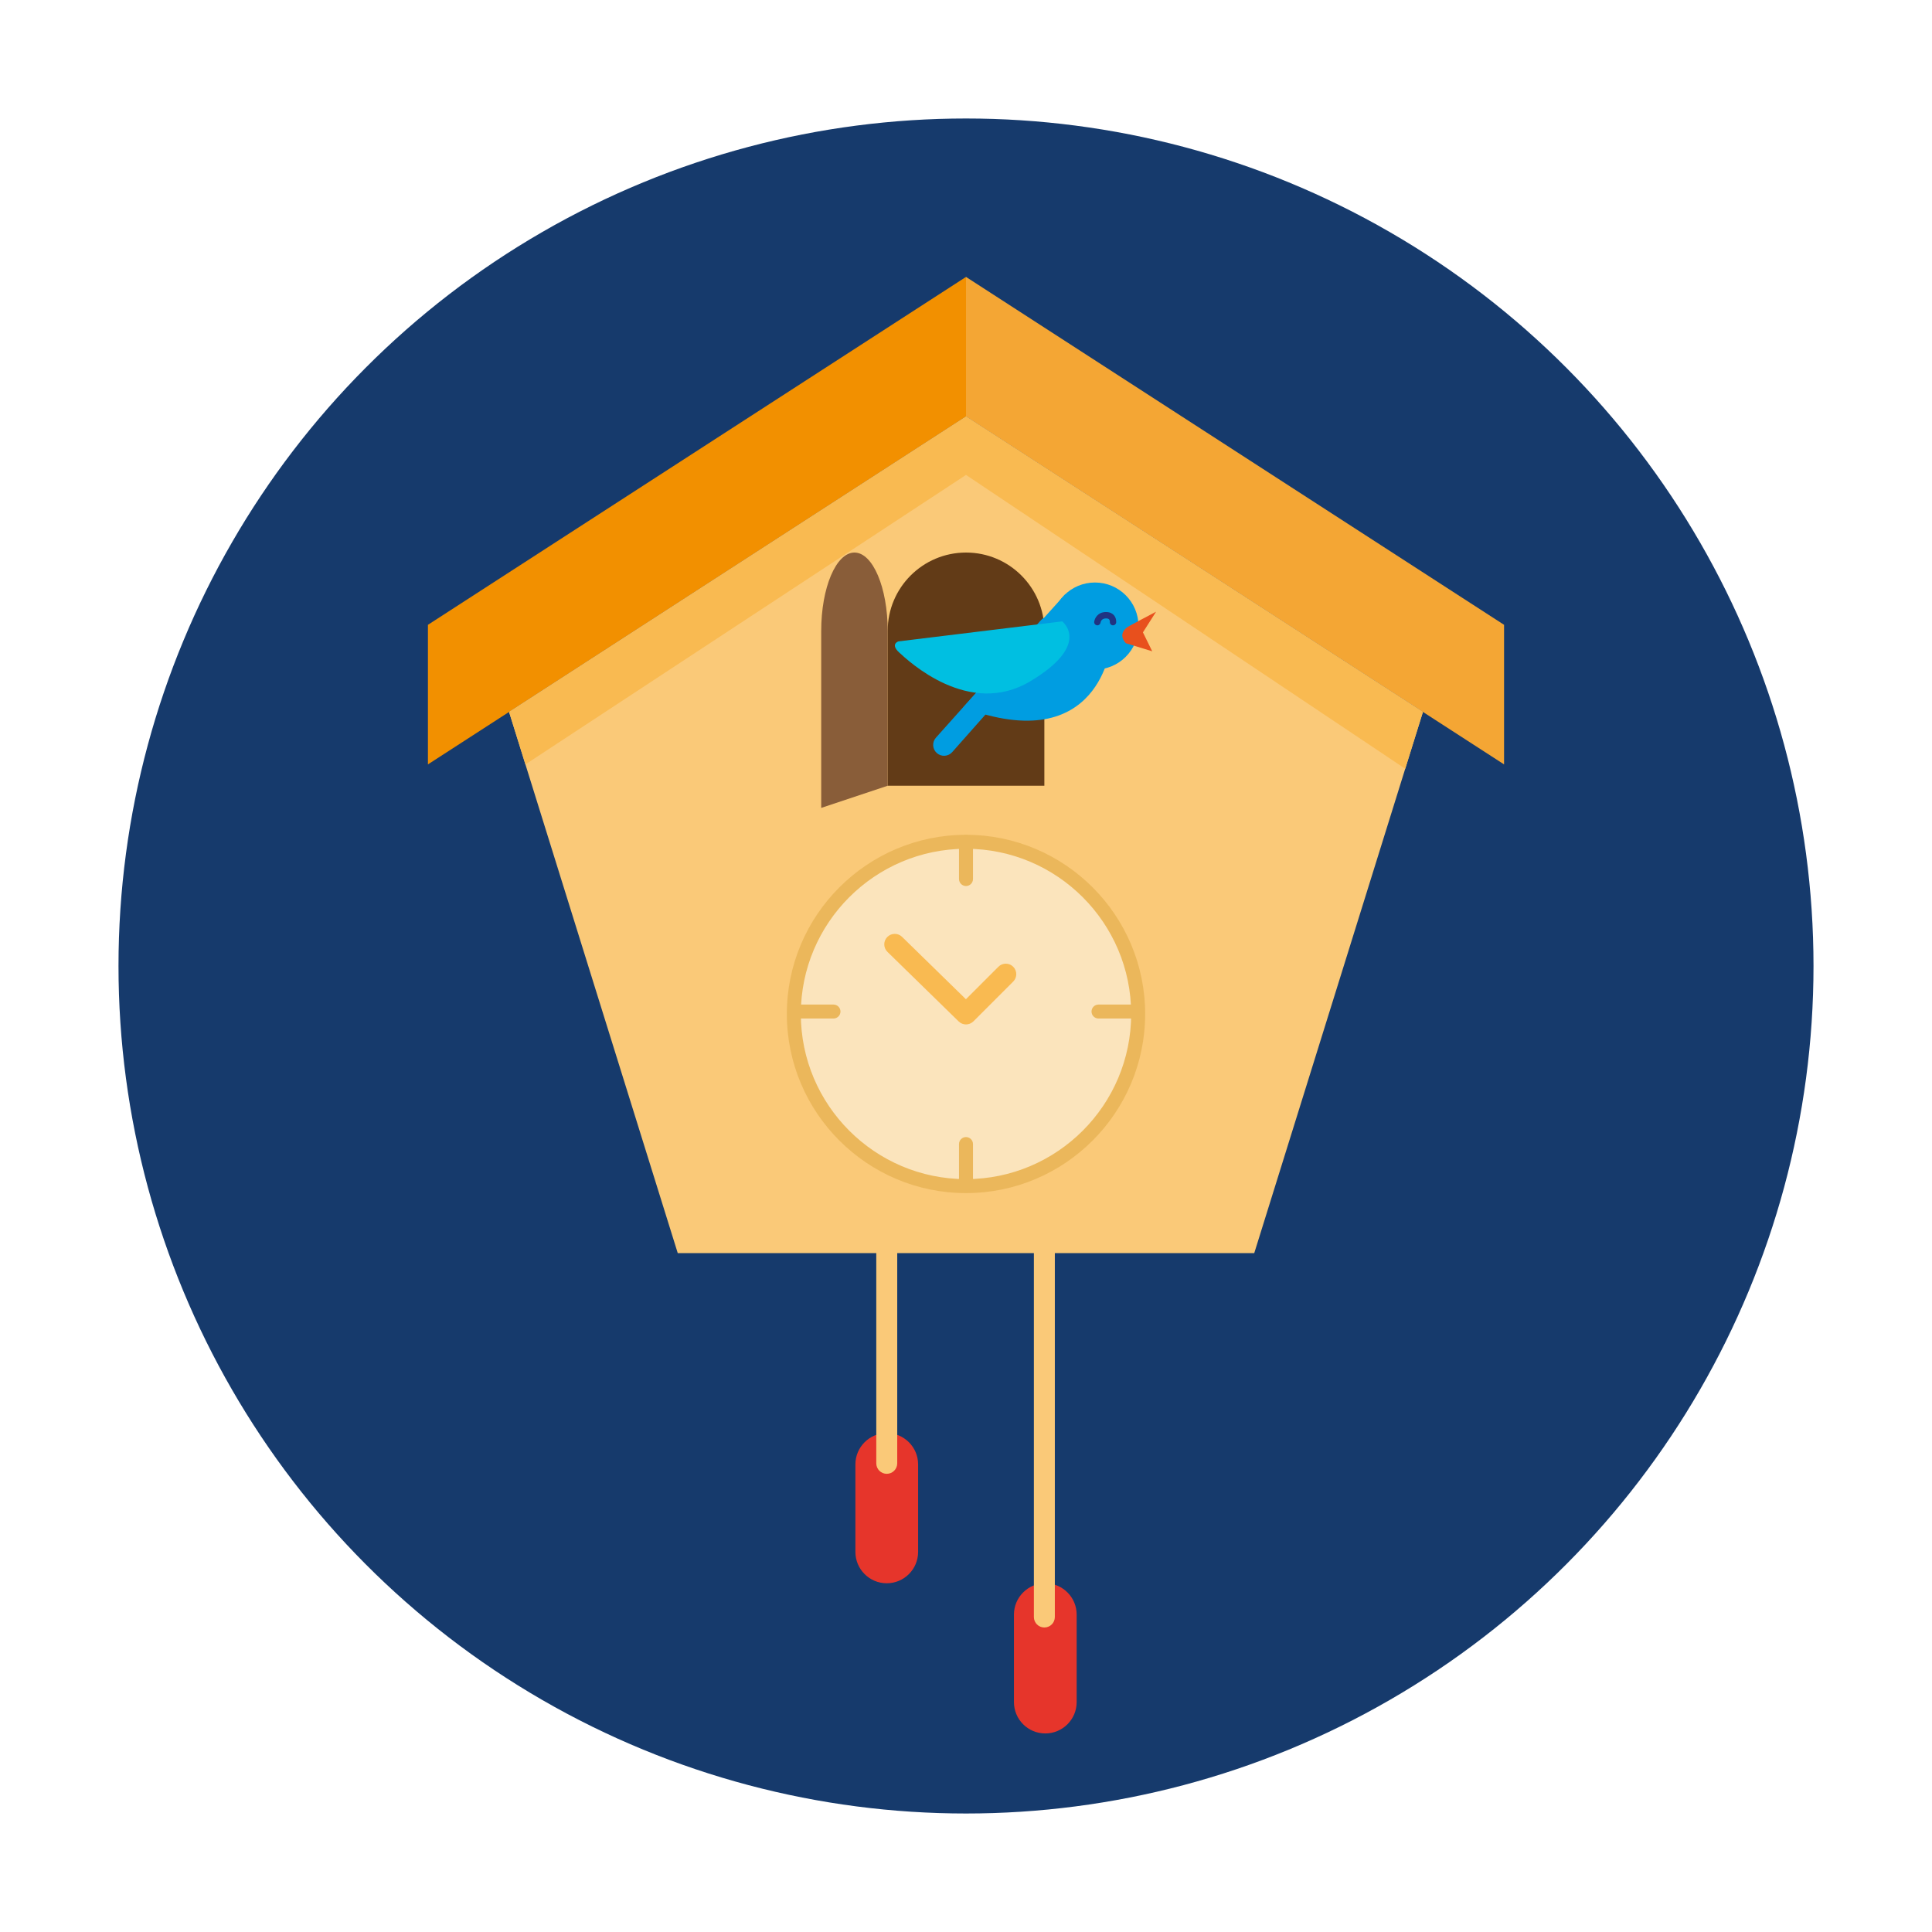 <?xml version="1.0" encoding="utf-8"?>
<!-- Generator: Adobe Illustrator 16.0.0, SVG Export Plug-In . SVG Version: 6.00 Build 0)  -->
<!DOCTYPE svg PUBLIC "-//W3C//DTD SVG 1.1 Tiny//EN" "http://www.w3.org/Graphics/SVG/1.1/DTD/svg11-tiny.dtd">
<svg version="1.1" baseProfile="tiny" id="Layer_1" xmlns="http://www.w3.org/2000/svg" xmlns:xlink="http://www.w3.org/1999/xlink"
	 x="0px" y="0px" width="300px" height="300px" viewBox="0 0 300 300" xml:space="preserve">
<g>
	<circle fill="#163A6C" cx="150" cy="150" r="131.6"/>
	<g>
		<g>
			<polygon fill="#F29000" points="150,64.673 66.449,118.694 66.449,97.021 150,43 			"/>
			<polygon fill="#F4A634" points="150,64.673 233.551,118.694 233.551,97.021 150,43 			"/>
			<polygon fill="#FAC978" points="150,64.673 79.048,110.549 105.24,194.581 138.064,194.581 150,194.581 194.76,194.581 
				220.952,110.549 			"/>
			<polygon fill="#F9BA51" points="79.048,110.549 150,64.673 220.952,110.549 218.203,119.371 150,73.746 81.587,118.694 			"/>
			<g>
				<g>
					<g>
						<circle fill="#FBE4BC" cx="150" cy="157.446" r="26.733"/>
						<path fill="#EBB75B" d="M150,185.263c-15.339,0-27.818-12.479-27.818-27.817s12.479-27.818,27.818-27.818
							s27.818,12.479,27.818,27.818S165.339,185.263,150,185.263z M150,131.797c-14.143,0-25.648,11.506-25.648,25.649
							s11.506,25.648,25.648,25.648s25.648-11.506,25.648-25.648S164.143,131.797,150,131.797z"/>
					</g>
					<g>
						<path fill="#EBB75B" d="M150,137.581c-0.599,0-1.085-0.485-1.085-1.084v-5.784c0-0.599,0.486-1.084,1.085-1.084
							s1.085,0.485,1.085,1.084v5.784C151.085,137.095,150.599,137.581,150,137.581z"/>
						<path fill="#EBB75B" d="M150,184.516c-0.599,0-1.085-0.485-1.085-1.084v-5.784c0-0.599,0.486-1.084,1.085-1.084
							s1.085,0.485,1.085,1.084v5.784C151.085,184.03,150.599,184.516,150,184.516z"/>
					</g>
					<g>
						<path fill="#EBB75B" d="M176.359,158.156h-5.783c-0.599,0-1.085-0.485-1.085-1.084s0.486-1.084,1.085-1.084h5.783
							c0.599,0,1.085,0.485,1.085,1.084S176.958,158.156,176.359,158.156z"/>
						<path fill="#EBB75B" d="M129.424,158.156h-5.783c-0.599,0-1.085-0.485-1.085-1.084s0.486-1.084,1.085-1.084h5.783
							c0.599,0,1.085,0.485,1.085,1.084S130.022,158.156,129.424,158.156z"/>
					</g>
				</g>
				<path fill="#F9BA51" d="M150,159.073c-0.41,0-0.82-0.154-1.137-0.463l-11.064-10.808c-0.643-0.628-0.655-1.658-0.027-2.301
					c0.63-0.643,1.659-0.654,2.301-0.027l9.914,9.685l5.043-5.042c0.635-0.636,1.666-0.636,2.301,0c0.636,0.635,0.636,1.666,0,2.301
					l-6.18,6.18C150.833,158.914,150.417,159.073,150,159.073z"/>
			</g>
			<g>
				<path fill="#623B17" d="M162.168,122.01V97.964c0-6.717-5.446-12.164-12.162-12.164c-6.719,0-12.165,5.446-12.165,12.164v24.046
					H162.168z"/>
				<path fill="#895D39" d="M137.841,122.01V97.964c0-6.717-2.312-12.164-5.161-12.164c-2.852,0-5.163,5.446-5.163,12.164v27.487
					L137.841,122.01z"/>
				<g>
					<circle fill="#009DE1" cx="170.024" cy="97.21" r="6.759"/>
					<path fill="#009DE1" d="M172.514,100.055c0,0-1.601,17.79-22.942,9.782l15.853-17.574
						C165.424,92.264,170.441,94.202,172.514,100.055z"/>
					<path fill="#009DE1" d="M145.472,116.934c0.699,0.619,1.766,0.554,2.386-0.145l15.797-17.843
						c0.619-0.699,0.555-1.767-0.145-2.386l0,0c-0.699-0.619-1.279-0.929-1.898-0.231l-16.283,18.219
						C144.708,115.248,144.772,116.315,145.472,116.934L145.472,116.934z"/>
					<path fill="#E8501D" d="M175.058,97.376c0.181-0.133,4.457-2.39,4.457-2.39l-2.041,3.209l1.442,2.938l-4.08-1.251
						C174.836,99.883,173.428,98.578,175.058,97.376z"/>
					<path fill="#203382" d="M172.83,97.102c-0.017,0-0.033-0.001-0.05-0.002c-0.272-0.027-0.471-0.27-0.443-0.542l0,0
						c0,0,0.013-0.244-0.12-0.386c-0.091-0.097-0.25-0.146-0.476-0.146c-0.693,0-0.829,0.5-0.854,0.653
						c-0.045,0.267-0.29,0.458-0.562,0.413c-0.268-0.04-0.454-0.284-0.418-0.552c0.07-0.52,0.544-1.504,1.833-1.504
						c0.646,0,1.016,0.258,1.212,0.475c0.422,0.467,0.375,1.077,0.368,1.145C173.296,96.911,173.081,97.102,172.83,97.102z"/>
					<path fill="#00BFE1" d="M164.94,96.488l-25.446,3.109c0,0-1.284,0.42,0.124,1.714c1.41,1.294,10.819,10.201,20.386,4.466
						C169.572,100.043,164.94,96.488,164.94,96.488z"/>
				</g>
			</g>
		</g>
		<path fill="#E6352B" d="M142.564,240.978c0,2.689-2.181,4.87-4.869,4.87l0,0c-2.689,0-4.87-2.18-4.87-4.87v-13.582
			c0-2.689,2.181-4.869,4.87-4.869l0,0c2.688,0,4.869,2.18,4.869,4.869V240.978z"/>
		<path fill="#E6352B" d="M167.184,264.298c0,2.689-2.181,4.87-4.87,4.87l0,0c-2.689,0-4.869-2.18-4.869-4.87v-13.582
			c0-2.689,2.18-4.869,4.869-4.869l0,0c2.689,0,4.87,2.18,4.87,4.869V264.298z"/>
		<path fill="#FAC978" d="M137.695,228.853c-0.898,0-1.627-0.729-1.627-1.627V190.89c0-0.898,0.729-1.627,1.627-1.627
			s1.627,0.729,1.627,1.627v36.336C139.322,228.125,138.594,228.853,137.695,228.853z"/>
		<path fill="#FAC978" d="M162.168,252.716c-0.898,0-1.627-0.729-1.627-1.627V190.89c0-0.898,0.729-1.627,1.627-1.627
			s1.627,0.729,1.627,1.627v60.199C163.795,251.987,163.066,252.716,162.168,252.716z"/>
	</g>
</g>
</svg>
